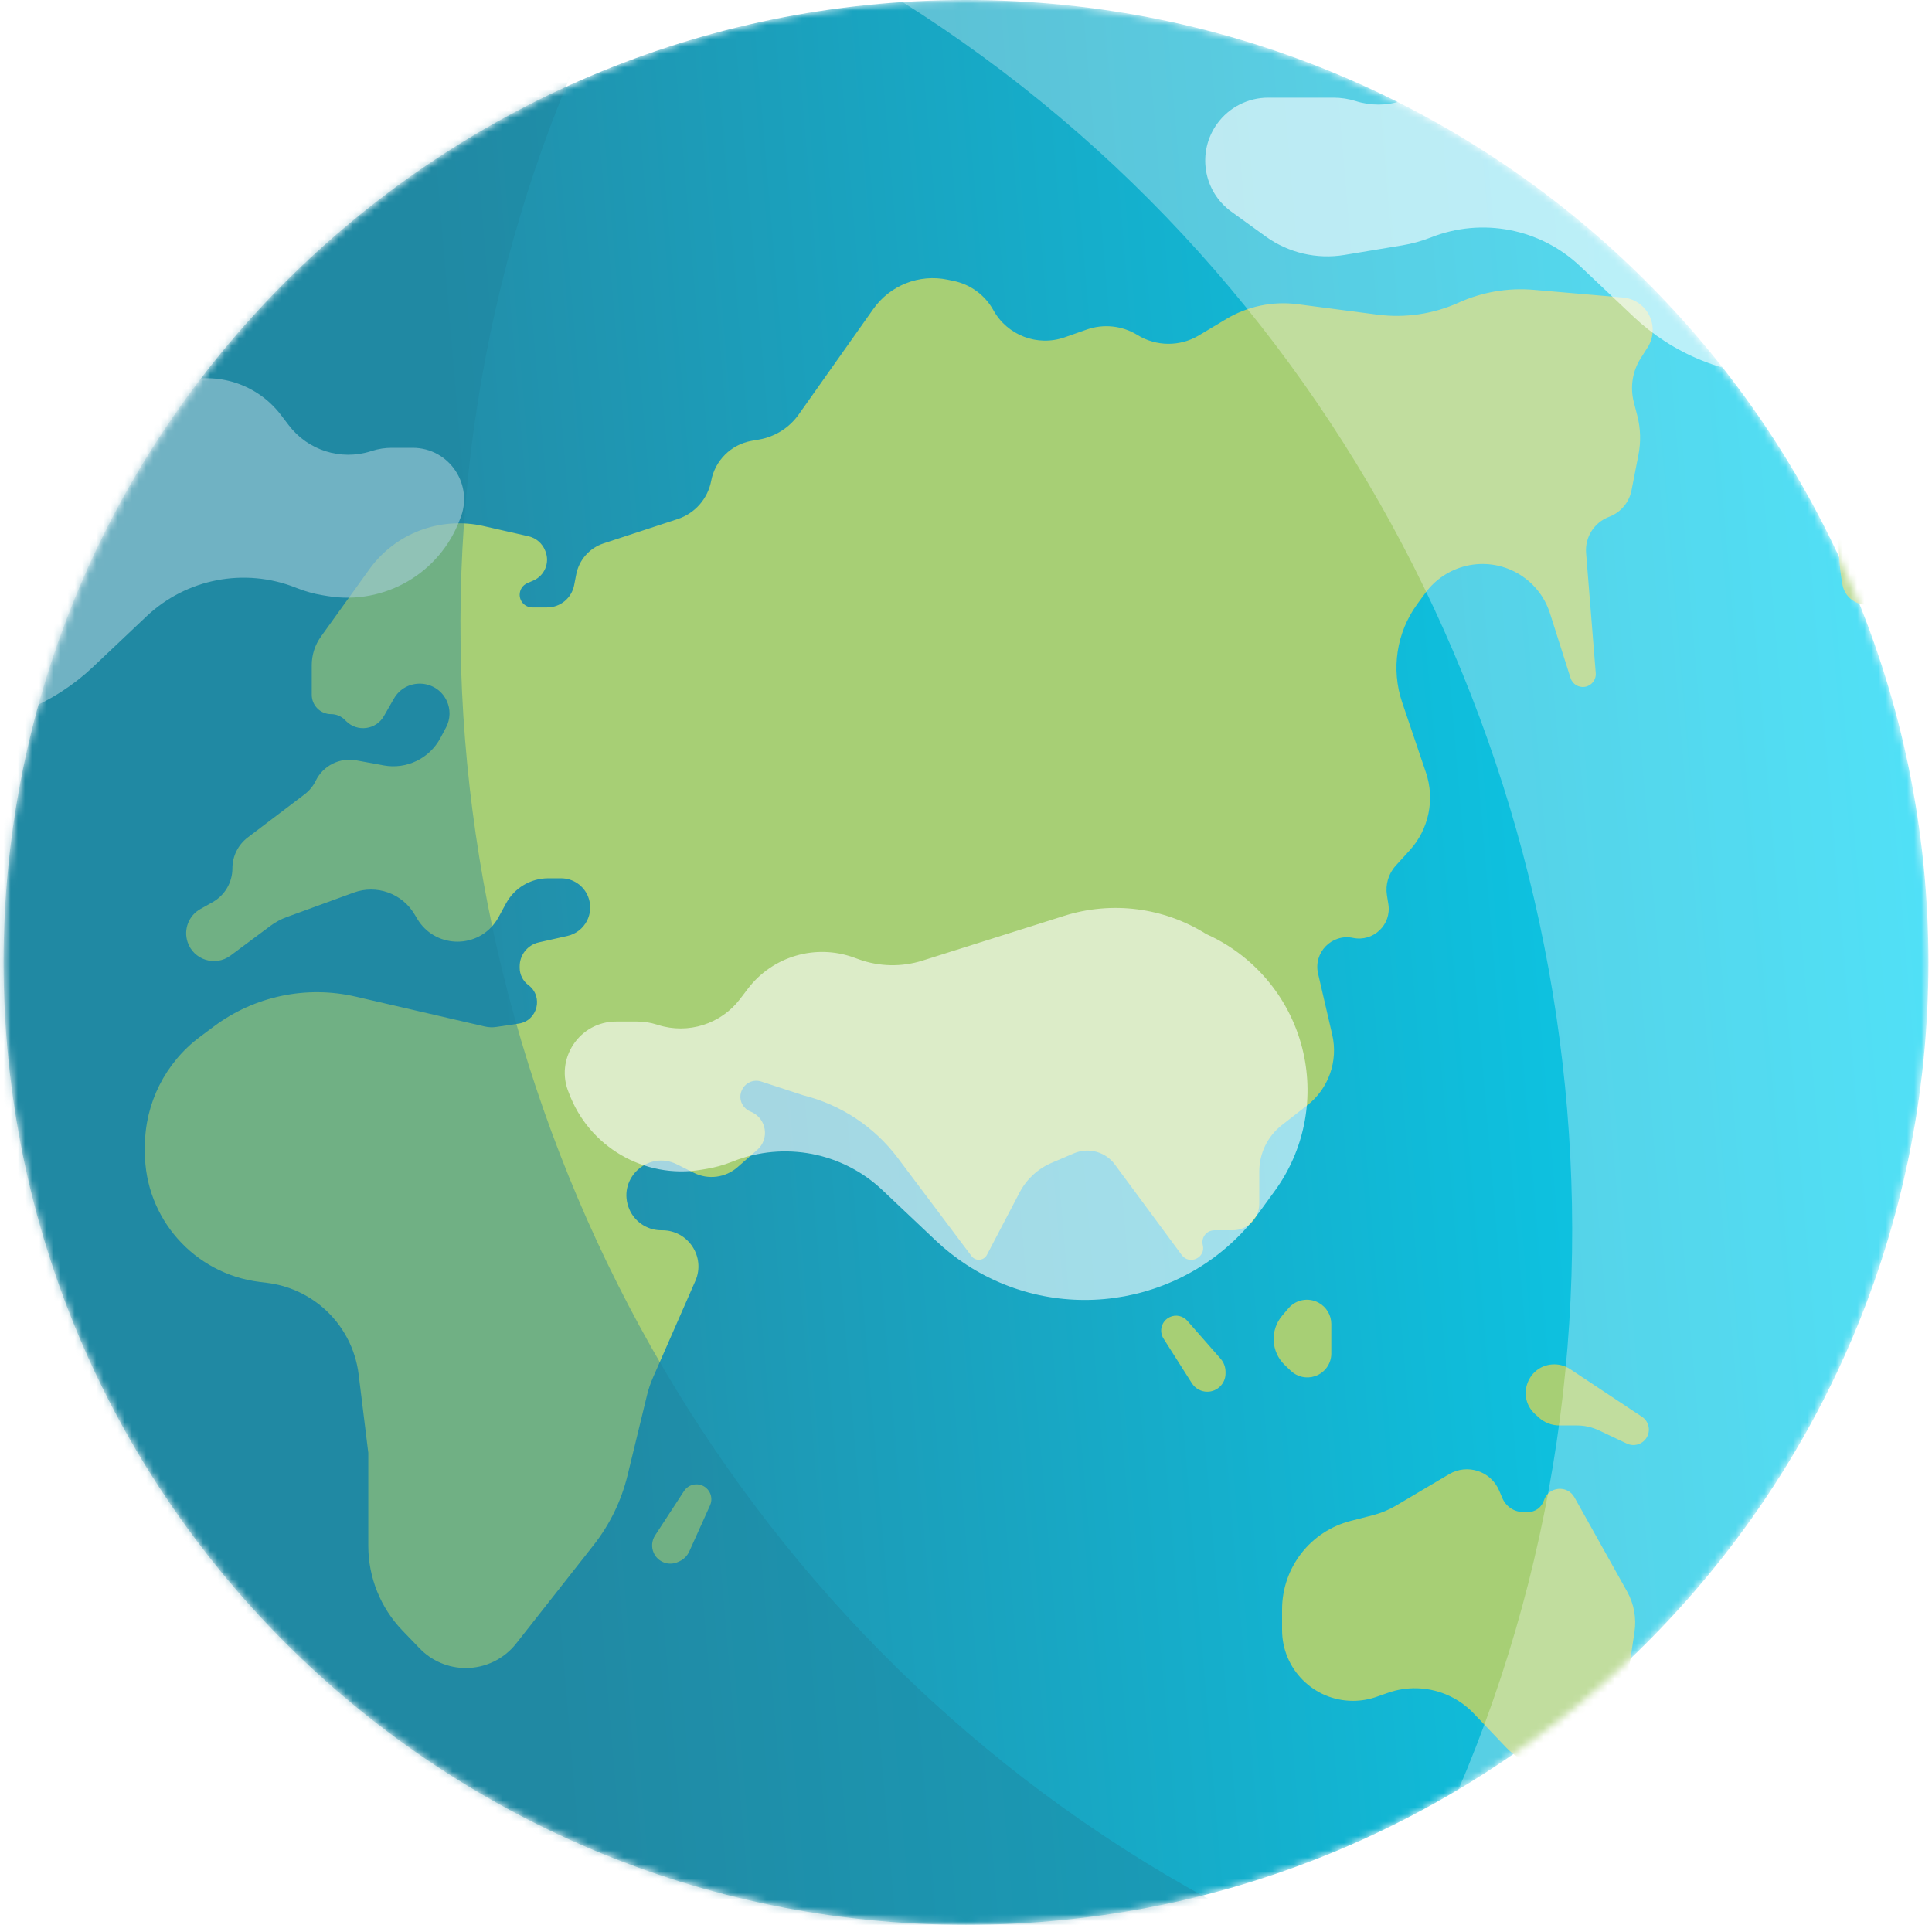 <svg width="271" height="270" viewBox="0 0 271 270" fill="none" xmlns="http://www.w3.org/2000/svg">
<mask id="mask0_171_266" style="mask-type:luminance" maskUnits="userSpaceOnUse" x="0" y="0" width="271" height="270">
<path d="M270.5 135C270.5 60.442 210.058 0 135.5 0C60.942 0 0.5 60.442 0.5 135C0.5 209.558 60.942 270 135.5 270C210.058 270 270.5 209.558 270.5 135Z" fill="white"/>
</mask>
<g mask="url(#mask0_171_266)">
<path d="M270.5 135C270.5 60.442 210.059 0 135.5 0C60.942 0 0.5 60.442 0.5 135C0.5 209.558 60.942 270 135.5 270C210.059 270 270.5 209.558 270.5 135Z" fill="url(#paint0_linear_171_266)"/>
<g filter="url(#filter0_d_171_266)">
<path fill-rule="evenodd" clip-rule="evenodd" d="M-37.927 44.975L-26.241 34.489C-21.091 29.868 -24.094 21.328 -31.003 20.946C-33.759 20.794 -36.389 22.115 -37.913 24.417L-39.569 26.921C-40.455 28.261 -40.773 29.9 -40.453 31.475L-40.249 32.473C-39.833 34.518 -40.814 36.592 -42.659 37.567L-42.974 37.734C-45.678 39.163 -46.166 42.832 -43.928 44.918C-42.244 46.488 -39.64 46.512 -37.927 44.975ZM-44.67 30.64L-45.813 28.01C-46.642 26.104 -49.019 25.448 -50.708 26.66C-51.568 27.276 -52.075 28.271 -52.069 29.329L-52.053 32.197C-52.042 34.244 -50.431 35.924 -48.386 36.023C-45.536 36.159 -43.532 33.257 -44.67 30.64ZM-61.887 37.556L-60.207 35.232C-58.989 33.547 -59.636 31.168 -61.539 30.332C-62.508 29.907 -63.623 29.978 -64.53 30.522L-66.989 31.998C-68.744 33.051 -69.369 35.293 -68.411 37.102C-67.076 39.624 -63.558 39.869 -61.887 37.556ZM20.32 157.614V156.846C20.32 150.783 23.181 145.076 28.039 141.449L30.015 139.974C35.71 135.722 42.99 134.197 49.913 135.805L51.66 136.211L67.998 139.991C68.529 140.114 69.078 140.135 69.617 140.055L72.751 139.587C75.408 139.189 76.265 135.782 74.111 134.176C73.346 133.605 72.895 132.707 72.895 131.753V131.544C72.895 129.935 74.01 128.542 75.579 128.189L79.591 127.287C82.05 126.735 83.431 124.112 82.495 121.772C81.873 120.217 80.368 119.198 78.693 119.198H76.902C74.433 119.198 72.161 120.549 70.981 122.719L69.926 124.662C69.773 124.942 69.601 125.21 69.41 125.465C66.615 129.192 60.935 128.899 58.538 124.905L58.128 124.222C56.378 121.305 52.806 120.041 49.611 121.207L40.221 124.636C39.408 124.932 38.644 125.344 37.95 125.86L32.337 130.038C30.202 131.627 27.137 130.656 26.308 128.127C25.727 126.358 26.479 124.425 28.103 123.514L29.824 122.548C31.539 121.585 32.6 119.772 32.6 117.805C32.6 116.104 33.396 114.501 34.752 113.472L42.727 107.422C43.386 106.923 43.918 106.274 44.28 105.531C45.315 103.402 47.643 102.226 49.97 102.655L53.809 103.364C57.023 103.956 60.25 102.397 61.783 99.512L62.567 98.036C63.19 96.864 63.219 95.467 62.645 94.27C61.191 91.233 56.925 91.076 55.251 93.998L53.845 96.451C52.745 98.373 50.117 98.724 48.551 97.157L48.362 96.967C47.853 96.458 47.162 96.173 46.443 96.173C44.944 96.173 43.729 94.958 43.729 93.459V89.303C43.729 87.864 44.181 86.462 45.021 85.293L51.808 75.854C55.44 70.802 61.743 68.413 67.812 69.79L74.124 71.223C75.195 71.466 76.076 72.225 76.474 73.249L76.517 73.36C77.137 74.955 76.385 76.755 74.814 77.434L73.966 77.801C73.315 78.082 72.895 78.722 72.895 79.43C72.895 80.411 73.69 81.206 74.67 81.206H76.75C78.597 81.206 80.184 79.897 80.535 78.084L80.827 76.573C81.221 74.537 82.687 72.874 84.657 72.226L95.055 68.811C97.483 68.014 99.284 65.959 99.757 63.448C100.297 60.585 102.55 58.354 105.418 57.843L106.509 57.65C108.74 57.252 110.725 55.992 112.034 54.141L122.508 39.33C124.851 36.017 128.934 34.407 132.907 35.229L133.764 35.406C136.132 35.897 138.169 37.395 139.34 39.51C141.302 43.051 145.535 44.659 149.353 43.313L152.429 42.23C154.796 41.396 157.411 41.677 159.547 42.993C162.188 44.622 165.516 44.642 168.176 43.046L171.98 40.764C174.996 38.954 178.536 38.217 182.024 38.673L193.2 40.134C197.091 40.642 201.046 40.056 204.622 38.443C207.913 36.958 211.529 36.342 215.126 36.653L227.647 37.734C229.321 37.879 230.779 38.93 231.446 40.472C232.049 41.867 231.92 43.469 231.101 44.748L230.161 46.218C228.985 48.055 228.627 50.298 229.172 52.41L229.664 54.318C230.125 56.103 230.18 57.968 229.828 59.778L228.852 64.779C228.52 66.482 227.328 67.89 225.703 68.499C223.616 69.281 222.301 71.353 222.479 73.575L223.833 90.408C223.909 91.351 223.247 92.195 222.312 92.344C221.426 92.486 220.569 91.958 220.297 91.103L217.415 82.037C215.843 77.092 210.731 74.19 205.679 75.376C203.366 75.919 201.324 77.273 199.923 79.192L198.788 80.75C195.888 84.725 195.102 89.863 196.681 94.523L200.014 104.363C201.297 108.149 200.422 112.333 197.728 115.288L195.794 117.409C194.763 118.539 194.303 120.078 194.545 121.59L194.744 122.831C195.204 125.708 192.64 128.155 189.788 127.561C186.814 126.941 184.2 129.613 184.886 132.573L186.87 141.134C187.729 144.841 186.359 148.71 183.359 151.051L179.814 153.817C177.809 155.38 176.638 157.781 176.638 160.323V164.873C176.638 166.918 174.98 168.575 172.936 168.575H170.33C169.246 168.575 168.45 169.594 168.713 170.646C169.156 172.417 166.839 173.51 165.755 172.041L156.376 159.344C155.056 157.557 152.681 156.91 150.638 157.782L147.512 159.116C145.583 159.939 143.998 161.403 143.025 163.26L138.434 172.026C137.998 172.859 136.842 172.953 136.278 172.201L125.934 158.436C122.654 154.071 117.974 150.967 112.678 149.643L106.791 147.717C104.627 147.01 102.914 149.613 104.421 151.32C104.635 151.564 104.901 151.758 105.198 151.888L105.392 151.973C107.534 152.914 107.974 155.761 106.214 157.303L103.451 159.727C101.759 161.21 99.338 161.522 97.326 160.515L94.943 159.324C91.035 157.37 86.725 161.139 88.139 165.272C88.814 167.248 90.671 168.575 92.759 168.575H92.893C96.551 168.575 99.006 172.332 97.536 175.682L91.58 189.263C91.234 190.053 90.957 190.871 90.754 191.708L88.024 202.949C87.158 206.513 85.536 209.85 83.267 212.733L72.395 226.548C70.692 228.712 68.089 229.977 65.333 229.977C62.89 229.977 60.553 228.982 58.859 227.222L56.452 224.721C53.378 221.527 51.66 217.266 51.66 212.833V199.787L50.306 188.787C49.86 185.164 48.086 181.835 45.328 179.444C43.118 177.529 40.389 176.314 37.487 175.953L36.402 175.818C27.216 174.677 20.32 166.87 20.32 157.614ZM-51.259 51.132L-53.218 53.846C-55.169 56.549 -59.281 56.263 -60.839 53.316C-61.955 51.205 -61.226 48.59 -59.179 47.361L-56.31 45.636C-55.25 44.999 -53.947 44.917 -52.815 45.414C-50.594 46.391 -49.84 49.165 -51.259 51.132ZM-46.073 55.458L-48.05 56.849C-48.894 57.443 -49.396 58.411 -49.396 59.444C-49.396 60.564 -48.806 61.601 -47.842 62.172L-42.964 65.065C-40.132 66.744 -38.395 69.793 -38.395 73.086V73.627C-38.395 75.067 -37.98 76.477 -37.199 77.687L-36.076 79.428C-34.515 81.847 -31.319 82.595 -28.847 81.12C-26.78 79.886 -25.793 77.423 -26.436 75.104L-29.723 63.242C-30.677 59.799 -33.139 56.973 -36.42 55.556L-38.465 54.673C-40.965 53.594 -43.846 53.891 -46.073 55.458ZM-1.312 26.607L-20.632 37.939C-22.285 38.908 -23.301 40.681 -23.301 42.597C-23.301 43.979 -22.771 45.308 -21.822 46.311L-18.449 49.873C-14.368 54.183 -12.717 60.249 -14.049 66.032L-16.881 78.327C-17.3 80.144 -16.856 82.051 -15.678 83.496C-13.592 86.056 -9.836 86.465 -7.248 84.413L5.615 74.216C10.207 70.576 13.212 65.298 13.998 59.49L14.597 55.06C14.914 52.717 15.555 50.429 16.5 48.263L18.901 42.756C19.829 40.629 20.16 38.288 19.858 35.986C19.141 30.526 15.006 26.14 9.597 25.104L8.565 24.906C5.175 24.256 1.665 24.861 -1.312 26.607ZM-146.549 78.071C-148.318 68.582 -146.756 48.968 -127.769 40.604C-127.375 40.43 -126.98 40.247 -126.585 40.063L-126.585 40.063C-124.921 39.29 -123.234 38.507 -121.428 38.376C-117.687 38.105 -111.866 40.135 -105.196 48.612C-104.954 48.919 -104.724 49.217 -104.502 49.505C-102.906 51.571 -101.707 53.125 -99.142 54.281C-94.266 56.48 -91.007 52.096 -87.733 47.691C-84.468 43.299 -81.188 38.887 -76.274 40.962C-74.899 41.542 -73.202 42.694 -71.123 44.568C-68.945 46.531 -67.377 49.084 -66.27 51.799L-63.925 57.55C-63.059 59.674 -61.383 61.365 -59.269 62.25C-53.663 64.598 -52.177 71.85 -56.407 76.213L-61.756 81.73C-65.148 85.229 -64.989 90.836 -61.405 94.137L-59.356 96.024C-56.294 98.845 -51.402 98.074 -49.356 94.448C-47.042 90.35 -41.263 90.022 -38.501 93.834L-34.043 99.985C-30.577 104.768 -31.365 111.411 -35.854 115.249L-62.056 137.655C-63.358 138.768 -64.107 140.395 -64.107 142.109C-64.107 146.263 -68.309 149.098 -72.161 147.543L-74.862 146.452C-79.568 144.552 -84.702 148.016 -84.702 153.091C-84.702 155.561 -83.429 157.857 -81.334 159.165L-69.179 166.753C-64.971 169.38 -59.85 170.11 -55.076 168.763C-50.317 167.421 -45.212 168.142 -41.011 170.75L-16.674 185.858C-10.66 189.592 -8.822 197.5 -12.572 203.503L-35.625 240.406C-36.869 242.398 -37.833 244.552 -38.49 246.807L-40.286 252.975C-40.972 255.329 -40.947 257.832 -40.216 260.172L-38.053 267.093C-37.724 268.147 -38.115 269.295 -39.02 269.928C-40.258 270.795 -41.972 270.395 -42.7 269.072L-51.11 253.772C-52.587 251.085 -53.362 248.068 -53.362 245.002V218.299C-53.362 212.772 -55.648 207.492 -59.677 203.71L-62.108 201.429C-65.729 198.03 -67.299 192.98 -66.244 188.127C-64.965 182.243 -67.556 176.196 -72.698 173.063L-89.626 162.748C-90.931 161.953 -92.038 160.87 -92.862 159.583L-104.964 140.68C-105.708 139.519 -107.493 139.891 -107.711 141.252C-107.955 142.781 -110.072 142.984 -110.603 141.53L-115.566 127.924C-115.878 127.068 -115.963 126.145 -115.811 125.246L-113.161 109.505C-112.289 104.324 -113.033 99.001 -115.291 94.257L-122.041 80.084C-123.612 76.784 -126.941 74.682 -130.596 74.682H-130.913C-132.721 74.682 -134.482 75.258 -135.94 76.326L-141.171 80.159C-142.964 81.472 -145.514 80.755 -146.361 78.7C-146.445 78.495 -146.509 78.289 -146.549 78.071ZM180.722 179.521L179.855 180.542C178.12 182.586 178.279 185.627 180.217 187.479L181.057 188.282C181.958 189.143 183.262 189.435 184.444 189.041C185.817 188.583 186.743 187.299 186.743 185.851V181.732C186.743 180.482 186.06 179.332 184.963 178.733C183.541 177.957 181.77 178.286 180.722 179.521ZM179.836 221.759V224.635C179.836 230.129 184.289 234.581 189.782 234.581C190.904 234.581 192.017 234.392 193.075 234.021L194.686 233.455C197.316 232.533 200.192 232.605 202.773 233.658C204.265 234.267 205.61 235.185 206.722 236.352L211.294 241.153C212.225 242.131 213.376 242.872 214.651 243.316C218.442 244.638 222.64 243.125 224.717 239.69L226.493 236.753C227.359 235.319 227.935 233.729 228.186 232.073L229.266 224.941C229.563 222.981 229.199 220.978 228.232 219.248L220.849 206.041C219.847 204.248 217.188 204.514 216.56 206.47C216.248 207.442 215.344 208.102 214.323 208.102H213.692C212.4 208.102 211.233 207.328 210.731 206.137L210.293 205.1C209.136 202.358 205.826 201.267 203.265 202.784L195.822 207.195C194.806 207.796 193.71 208.251 192.567 208.545L189.471 209.339C183.8 210.794 179.836 215.905 179.836 221.759ZM163.205 183.763L167.185 190.03C167.655 190.769 168.47 191.217 169.345 191.217C170.759 191.217 171.905 190.071 171.905 188.658V188.429C171.905 187.752 171.658 187.099 171.212 186.59L166.541 181.264C165.929 180.567 164.93 180.356 164.089 180.747C162.944 181.279 162.528 182.697 163.205 183.763ZM91.888 211.379L95.942 205.16C96.632 204.102 98.095 203.893 99.054 204.715C99.758 205.319 99.98 206.315 99.599 207.16L96.687 213.619C96.409 214.236 95.916 214.731 95.301 215.011L95.092 215.105C93.806 215.691 92.288 215.123 91.703 213.837C91.34 213.04 91.41 212.112 91.888 211.379ZM215.313 194.346L215.831 194.822C216.622 195.547 217.656 195.95 218.729 195.95H221.188C222.26 195.95 223.319 196.187 224.289 196.646L228.192 198.491C229.15 198.944 230.294 198.637 230.898 197.766C231.588 196.769 231.325 195.399 230.314 194.729L220.243 188.048C219.586 187.612 218.814 187.379 218.025 187.379C214.368 187.379 212.618 191.873 215.313 194.346ZM244.815 257.414L238.919 262.403C238.244 262.973 238.024 263.918 238.376 264.727C238.771 265.635 239.77 266.117 240.726 265.862L242.551 265.375C243.96 265 245.073 263.919 245.49 262.522L246.656 258.619C246.983 257.525 245.687 256.676 244.815 257.414ZM249.705 250.91L251.95 243.519C252.282 242.426 253.832 242.435 254.151 243.531L255.29 247.443C255.697 248.843 255.349 250.354 254.369 251.434L253.1 252.834C252.435 253.567 251.335 253.704 250.511 253.156C249.776 252.667 249.448 251.754 249.705 250.91Z" fill="#A7CF75"/>
</g>
<g filter="url(#filter1_d_171_266)">
<path fill-rule="evenodd" clip-rule="evenodd" d="M367.073 44.975L378.759 34.489C383.909 29.868 380.906 21.328 373.997 20.946C371.241 20.794 368.611 22.115 367.088 24.417L365.432 26.921C364.545 28.261 364.227 29.9 364.547 31.475L364.751 32.473C365.167 34.518 364.186 36.592 362.341 37.567L362.026 37.734C359.322 39.163 358.835 42.832 361.072 44.918C362.755 46.488 365.36 46.512 367.073 44.975ZM360.33 30.64L359.187 28.01C358.358 26.104 355.981 25.448 354.292 26.66C353.432 27.276 352.925 28.271 352.931 29.329L352.947 32.197C352.959 34.244 354.569 35.924 356.613 36.023C359.464 36.159 361.468 33.257 360.33 30.64ZM343.113 37.556L344.793 35.232C346.011 33.547 345.364 31.168 343.46 30.332C342.492 29.907 341.377 29.978 340.47 30.522L338.011 31.998C336.255 33.051 335.631 35.293 336.588 37.102C337.924 39.624 341.442 39.869 343.113 37.556ZM425.318 157.614V156.846C425.318 150.783 428.18 145.076 433.04 141.449L435.016 139.974C440.713 135.722 447.989 134.197 454.915 135.805L456.661 136.211L472.996 139.991C473.527 140.114 474.08 140.135 474.616 140.055L477.752 139.587C480.407 139.189 481.267 135.782 479.111 134.176C478.346 133.605 477.896 132.707 477.896 131.753V131.544C477.896 129.935 479.012 128.542 480.578 128.189L484.592 127.287C487.049 126.735 488.431 124.112 487.495 121.772C486.874 120.217 485.366 119.198 483.692 119.198H481.901C479.431 119.198 477.163 120.549 475.979 122.719L474.926 124.662C474.773 124.942 474.602 125.21 474.409 125.465C471.614 129.192 465.935 128.899 463.537 124.905L463.127 124.222C461.377 121.305 457.804 120.041 454.613 121.207L445.222 124.636C444.407 124.932 443.642 125.344 442.949 125.86L437.338 130.038C435.2 131.627 432.136 130.656 431.308 128.127C430.727 126.358 431.479 124.425 433.103 123.514L434.822 122.548C436.537 121.585 437.599 119.772 437.599 117.805C437.599 116.104 438.395 114.501 439.75 113.472L447.728 107.422C448.385 106.923 448.916 106.274 449.281 105.531C450.316 103.402 452.642 102.226 454.969 102.655L458.807 103.364C462.025 103.956 465.251 102.397 466.781 99.512L467.569 98.036C468.19 96.864 468.217 95.467 467.645 94.27C466.192 91.233 461.926 91.076 460.252 93.998L458.848 96.451C457.745 98.373 455.117 98.724 453.551 97.157L453.362 96.967C452.854 96.458 452.161 96.173 451.441 96.173C449.942 96.173 448.727 94.958 448.727 93.459V89.303C448.727 87.864 449.182 86.462 450.023 85.293L456.809 75.854C460.441 70.802 466.745 68.413 472.811 69.79L479.125 71.223C480.196 71.466 481.078 72.225 481.474 73.249L481.519 73.36C482.135 74.955 481.384 76.755 479.813 77.434L478.967 77.801C478.315 78.082 477.896 78.722 477.896 79.43C477.896 80.411 478.688 81.206 479.669 81.206H481.748C483.598 81.206 485.186 79.897 485.533 78.084L485.825 76.573C486.221 74.537 487.688 72.874 489.659 72.226L500.054 68.811C502.484 68.014 504.284 65.959 504.757 63.448C505.297 60.585 507.551 58.354 510.418 57.843L511.511 57.65C513.739 57.252 515.723 55.992 517.033 54.141L527.509 39.33C529.853 36.017 533.935 34.407 537.908 35.229L538.763 35.406C541.13 35.897 543.169 37.395 544.339 39.51C546.301 43.051 550.535 44.659 554.356 43.313L557.429 42.23C559.796 41.396 562.411 41.677 564.548 42.993C567.19 44.622 570.515 44.642 573.175 43.046L576.982 40.764C579.997 38.954 583.534 38.217 587.026 38.673L598.199 40.134C602.092 40.642 606.047 40.056 609.625 38.443C612.914 36.958 616.528 36.342 620.128 36.653L632.647 37.734C634.321 37.879 635.779 38.93 636.445 40.472C637.048 41.867 636.922 43.469 636.103 44.748L635.162 46.218C633.983 48.055 633.628 50.298 634.172 52.41L634.663 54.318C635.126 56.103 635.18 57.968 634.829 59.778L633.853 64.779C633.52 66.482 632.327 67.89 630.703 68.499C628.615 69.281 627.301 71.353 627.481 73.575L628.835 90.408C628.912 91.351 628.246 92.195 627.314 92.344C626.428 92.486 625.568 91.958 625.298 91.103L622.414 82.037C620.843 77.092 615.731 74.19 610.678 75.376C608.365 75.919 606.322 77.273 604.922 79.192L603.788 80.75C600.886 84.725 600.103 89.863 601.682 94.523L605.017 104.363C606.299 108.149 605.422 112.333 602.726 115.288L600.796 117.409C599.765 118.539 599.302 120.078 599.545 121.59L599.743 122.831C600.206 125.708 597.641 128.155 594.788 127.561C591.814 126.941 589.199 129.613 589.888 132.573L591.872 141.134C592.727 144.841 591.359 148.71 588.358 151.051L584.812 153.817C582.809 155.38 581.639 157.781 581.639 160.323V164.873C581.639 166.918 579.979 168.575 577.936 168.575H575.33C574.246 168.575 573.449 169.594 573.715 170.646C574.156 172.417 571.838 173.51 570.754 172.041L561.376 159.344C560.057 157.557 557.681 156.91 555.638 157.782L552.511 159.116C550.585 159.939 549.001 161.403 548.024 163.26L543.434 172.026C542.998 172.859 541.841 172.953 541.279 172.201L530.933 158.436C527.653 154.071 522.973 150.967 517.676 149.643L511.79 147.717C509.626 147.01 507.916 149.613 509.419 151.32C509.635 151.564 509.9 151.758 510.197 151.888L510.391 151.973C512.533 152.914 512.974 155.761 511.214 157.303L508.451 159.727C506.759 161.21 504.338 161.522 502.327 160.515L499.942 159.324C496.036 157.37 491.725 161.139 493.138 165.272C493.813 167.248 495.671 168.575 497.759 168.575H497.894C501.553 168.575 504.005 172.332 502.538 175.682L496.58 189.263C496.234 190.053 495.959 190.871 495.752 191.708L493.025 202.949C492.157 206.513 490.537 209.85 488.269 212.733L477.397 226.548C475.691 228.712 473.09 229.977 470.332 229.977C467.893 229.977 465.553 228.982 463.861 227.222L461.453 224.721C458.38 221.527 456.661 217.266 456.661 212.833V199.787L455.306 188.787C454.861 185.164 453.088 181.835 450.329 179.444C448.12 177.529 445.388 176.314 442.486 175.953L441.401 175.818C432.217 174.677 425.318 166.87 425.318 157.614ZM353.741 51.132L351.782 53.846C349.831 56.549 345.719 56.263 344.161 53.316C343.045 51.205 343.774 48.59 345.821 47.361L348.69 45.636C349.75 44.999 351.053 44.917 352.185 45.414C354.406 46.391 355.16 49.165 353.741 51.132ZM358.927 55.458L356.95 56.849C356.106 57.443 355.604 58.411 355.604 59.444C355.604 60.564 356.194 61.601 357.158 62.172L362.036 65.065C364.868 66.744 366.605 69.793 366.605 73.086V73.627C366.605 75.067 367.02 76.477 367.801 77.687L368.924 79.428C370.485 81.847 373.681 82.595 376.153 81.12C378.22 79.886 379.207 77.423 378.564 75.104L375.277 63.242C374.323 59.799 371.861 56.973 368.58 55.556L366.535 54.673C364.035 53.594 361.154 53.891 358.927 55.458ZM403.688 26.607L384.368 37.939C382.715 38.908 381.699 40.681 381.699 42.597C381.699 43.979 382.228 45.308 383.178 46.311L386.551 49.873C390.632 54.183 392.283 60.249 390.951 66.032L388.119 78.327C387.7 80.144 388.144 82.051 389.322 83.496C391.408 86.056 395.164 86.465 397.752 84.413L410.615 74.216C415.207 70.576 418.213 65.298 418.996 59.49L419.599 55.06C419.914 52.717 420.553 50.429 421.498 48.263L423.901 42.756C424.828 40.629 425.161 38.288 424.859 35.986C424.139 30.526 420.004 26.14 414.599 25.104L413.565 24.906C410.176 24.256 406.665 24.861 403.688 26.607ZM258.451 78.071C256.682 68.582 258.243 48.968 277.231 40.604C277.625 40.43 278.02 40.247 278.415 40.063L278.416 40.063C280.079 39.29 281.766 38.507 283.572 38.376C287.312 38.105 293.134 40.135 299.804 48.612C300.046 48.919 300.276 49.217 300.498 49.505C302.094 51.571 303.293 53.125 305.858 54.281C310.734 56.48 313.993 52.096 317.267 47.691C320.532 43.299 323.812 38.887 328.726 40.962C330.101 41.542 331.798 42.694 333.877 44.568C336.055 46.531 337.623 49.084 338.73 51.799L341.075 57.55C341.941 59.674 343.617 61.365 345.732 62.25C351.337 64.598 352.823 71.85 348.593 76.213L343.244 81.73C339.852 85.229 340.011 90.836 343.595 94.137L345.644 96.024C348.706 98.845 353.598 98.074 355.645 94.448C357.958 90.35 363.737 90.022 366.499 93.834L370.957 99.985C374.423 104.768 373.635 111.411 369.146 115.249L342.945 137.655C341.642 138.768 340.893 140.395 340.893 142.109C340.893 146.263 336.691 149.098 332.839 147.543L330.138 146.452C325.432 144.552 320.298 148.016 320.298 153.091C320.298 155.561 321.571 157.857 323.666 159.165L335.821 166.753C340.029 169.38 345.15 170.11 349.924 168.763C354.683 167.421 359.788 168.142 363.989 170.75L388.326 185.858C394.34 189.592 396.178 197.5 392.428 203.503L369.375 240.406C368.131 242.398 367.167 244.552 366.51 246.807L364.714 252.975C364.028 255.329 364.052 257.832 364.784 260.172L366.946 267.093C367.276 268.147 366.885 269.295 365.98 269.928C364.743 270.795 363.028 270.395 362.3 269.072L353.89 253.772C352.413 251.085 351.638 248.068 351.638 245.002V218.299C351.638 212.772 349.352 207.492 345.323 203.71L342.892 201.429C339.271 198.03 337.701 192.98 338.756 188.127C340.035 182.243 337.444 176.196 332.302 173.063L315.374 162.748C314.069 161.953 312.962 160.87 312.138 159.583L300.036 140.68C299.292 139.519 297.507 139.891 297.289 141.252C297.045 142.781 294.927 142.984 294.397 141.53L289.434 127.924C289.121 127.068 289.037 126.145 289.189 125.246L291.839 109.505C292.711 104.324 291.967 99.001 289.709 94.257L282.959 80.084C281.388 76.784 278.059 74.682 274.404 74.682H274.087C272.279 74.682 270.518 75.258 269.06 76.326L263.829 80.159C262.036 81.472 259.486 80.755 258.639 78.7C258.555 78.495 258.491 78.289 258.451 78.071ZM585.721 179.521L584.857 180.542C583.12 182.586 583.277 185.627 585.217 187.479L586.058 188.282C586.958 189.143 588.263 189.435 589.442 189.041C590.819 188.583 591.742 187.299 591.742 185.851V181.732C591.742 180.482 591.062 179.332 589.964 178.733C588.542 177.957 586.769 178.286 585.721 179.521ZM584.834 221.759V224.635C584.834 230.129 589.289 234.581 594.784 234.581C595.904 234.581 597.016 234.392 598.073 234.021L599.684 233.455C602.317 232.533 605.192 232.605 607.771 233.658C609.265 234.267 610.61 235.185 611.722 236.352L616.294 241.153C617.225 242.131 618.377 242.872 619.651 243.316C623.44 244.638 627.638 243.125 629.717 239.69L631.495 236.753C632.359 235.319 632.935 233.729 633.187 232.073L634.267 224.941C634.564 222.981 634.199 220.978 633.232 219.248L625.847 206.041C624.848 204.248 622.189 204.514 621.559 206.47C621.248 207.442 620.344 208.102 619.322 208.102H618.692C617.401 208.102 616.235 207.328 615.731 206.137L615.295 205.1C614.138 202.358 610.826 201.267 608.266 202.784L600.823 207.195C599.806 207.796 598.712 208.251 597.565 208.545L594.469 209.339C588.799 210.794 584.834 215.905 584.834 221.759ZM568.207 183.763L572.185 190.03C572.653 190.769 573.472 191.217 574.345 191.217C575.758 191.217 576.905 190.071 576.905 188.658V188.429C576.905 187.752 576.658 187.099 576.212 186.59L571.541 181.264C570.929 180.567 569.93 180.356 569.089 180.747C567.946 181.279 567.527 182.697 568.207 183.763ZM496.886 211.379L500.941 205.16C501.634 204.102 503.096 203.893 504.055 204.715C504.757 205.319 504.982 206.315 504.599 207.16L501.688 213.619C501.409 214.236 500.918 214.731 500.302 215.011L500.095 215.105C498.808 215.691 497.287 215.123 496.702 213.837C496.342 213.04 496.409 212.112 496.886 211.379ZM620.312 194.346L620.83 194.822C621.622 195.547 622.657 195.95 623.728 195.95H626.189C627.26 195.95 628.318 196.187 629.29 196.646L633.191 198.491C634.15 198.944 635.293 198.637 635.896 197.766C636.589 196.769 636.323 195.399 635.315 194.729L625.244 188.048C624.587 187.612 623.813 187.379 623.026 187.379C619.367 187.379 617.617 191.873 620.312 194.346ZM649.814 257.414L643.919 262.403C643.244 262.973 643.024 263.918 643.375 264.727C643.771 265.635 644.77 266.117 645.724 265.862L647.551 265.375C648.959 265 650.075 263.919 650.489 262.522L651.655 258.619C651.983 257.525 650.687 256.676 649.814 257.414ZM654.706 250.91L656.951 243.519C657.28 242.426 658.832 242.435 659.152 243.531L660.29 247.443C660.695 248.843 660.349 250.354 659.368 251.434L658.099 252.834C657.437 253.567 656.335 253.704 655.511 253.156C654.778 252.667 654.449 251.754 654.706 250.91Z" fill="#A7CF75"/>
</g>
<g opacity="0.6" filter="url(#filter2_f_171_266)">
<path d="M202.783 9.086L201.673 10.543C198.995 14.055 194.402 15.512 190.189 14.183C189.17 13.861 188.107 13.698 187.038 13.698H177.886C175.06 13.698 172.405 15.05 170.743 17.337C167.872 21.289 168.755 26.82 172.714 29.682L177.528 33.162C180.721 35.47 184.703 36.406 188.59 35.761L196.706 34.413C198.085 34.184 199.435 33.81 200.734 33.298C207.898 30.474 216.048 32.049 221.643 37.34L229.133 44.423C230.482 45.699 231.946 46.849 233.505 47.858C247.074 56.645 265.145 53.295 274.665 40.229L279.153 34.069C281.653 30.637 282.55 26.294 281.614 22.153L280.036 15.171C278.99 10.543 274.216 7.793 269.687 9.21C268.014 9.733 266.555 10.784 265.528 12.204L265.062 12.85C262.375 16.569 257.587 18.117 253.231 16.674L222.745 6.58L217.672 4.728C212.29 2.764 206.256 4.53 202.783 9.086Z" fill="white"/>
<path d="M104.911 138.683L103.801 140.139C101.124 143.652 96.53 145.108 92.318 143.779L92.122 143.718C91.232 143.437 90.304 143.294 89.371 143.294H86.426C81.258 143.294 77.773 148.575 79.803 153.326C82.615 160.897 90.4 165.41 98.366 164.087L99.058 163.972C100.288 163.768 101.493 163.435 102.652 162.978L102.863 162.894C110.026 160.07 118.176 161.646 123.771 166.936L131.262 174.019C132.611 175.295 134.074 176.445 135.633 177.454C149.203 186.241 167.274 182.892 176.793 169.826L178.803 167.067C182.878 161.474 184.34 154.394 182.814 147.644C181.179 140.41 176.291 134.337 169.572 131.195L169.201 131.022C163.252 127.286 155.963 126.353 149.265 128.469L129.404 134.745C126.466 135.673 123.304 135.603 120.41 134.547L119.8 134.324C114.418 132.36 108.384 134.127 104.911 138.683Z" fill="white"/>
<path d="M339.001 226.197L290.132 238.119C286.455 239.015 282.602 238.888 278.993 237.749L277.294 237.214C276.404 236.933 275.476 236.79 274.543 236.79H271.598C266.431 236.79 262.945 242.071 264.976 246.822C267.787 254.393 275.572 258.906 283.538 257.583L286.08 257.161L328.464 253.566C341.999 252.418 355.38 257.098 365.249 266.43L366.396 267.515C367.746 268.791 369.209 269.941 370.768 270.951C384.337 279.737 402.408 276.388 411.928 263.322L413.938 260.563C418.014 254.97 419.477 247.89 417.951 241.14C416.313 233.906 411.425 227.833 404.707 224.691L404.335 224.518C398.387 220.782 391.097 219.849 384.399 221.965L367.586 227.278C362.673 228.83 357.383 228.714 352.543 226.947C348.202 225.363 343.489 225.102 339.001 226.197Z" fill="white"/>
<path d="M39.405 58.207L40.514 59.663C43.192 63.176 47.785 64.632 51.998 63.304L52.193 63.242C53.083 62.961 54.011 62.818 54.944 62.818H57.889C63.057 62.818 66.543 68.099 64.512 72.851C61.701 80.421 53.916 84.934 45.95 83.612L45.258 83.497C44.028 83.293 42.823 82.959 41.663 82.502L41.453 82.419C34.289 79.594 26.139 81.17 20.544 86.461L13.054 93.544C11.704 94.82 10.242 95.969 8.683 96.979C-4.887 105.766 -22.958 102.416 -32.477 89.35L-34.487 86.591C-38.562 80.998 -40.025 73.918 -38.499 67.169C-36.864 59.934 -31.975 53.862 -25.257 50.72L-24.885 50.546C-18.936 46.811 -11.647 45.877 -4.949 47.994L14.912 54.269C17.849 55.197 21.011 55.127 23.906 54.071L24.515 53.849C29.898 51.884 35.932 53.651 39.405 58.207Z" fill="white"/>
</g>
<g opacity="0.4" filter="url(#filter3_f_171_266)">
<path d="M119.385 -49.796C7.7 69.752 76.38 265.536 238.273 289.115L290.179 296.675L-169.774 246.351L119.385 -49.796Z" fill="#1E819A"/>
</g>
<g opacity="0.3" filter="url(#filter4_f_171_266)">
<path d="M156.962 318.875C275.821 206.458 219.371 6.803 59.245 -26.735L7.905 -37.488L463.87 41.164L156.962 318.875Z" fill="white"/>
</g>
</g>
<defs>
<filter id="filter0_d_171_266" x="-167.1" y="4.934" width="442.557" height="289.454" filterUnits="userSpaceOnUse" color-interpolation-filters="sRGB">
<feFlood flood-opacity="0" result="BackgroundImageFix"/>
<feColorMatrix in="SourceAlpha" type="matrix" values="0 0 0 0 0 0 0 0 0 0 0 0 0 0 0 0 0 0 127 0" result="hardAlpha"/>
<feOffset dy="4"/>
<feGaussianBlur stdDeviation="10"/>
<feComposite in2="hardAlpha" operator="out"/>
<feColorMatrix type="matrix" values="0 0 0 0 0.16 0 0 0 0 0.62 0 0 0 0 0.7 0 0 0 1 0"/>
<feBlend mode="normal" in2="BackgroundImageFix" result="effect1_dropShadow_171_266"/>
<feBlend mode="normal" in="SourceGraphic" in2="effect1_dropShadow_171_266" result="shape"/>
</filter>
<filter id="filter1_d_171_266" x="237.9" y="4.934" width="442.556" height="289.454" filterUnits="userSpaceOnUse" color-interpolation-filters="sRGB">
<feFlood flood-opacity="0" result="BackgroundImageFix"/>
<feColorMatrix in="SourceAlpha" type="matrix" values="0 0 0 0 0 0 0 0 0 0 0 0 0 0 0 0 0 0 127 0" result="hardAlpha"/>
<feOffset dy="4"/>
<feGaussianBlur stdDeviation="10"/>
<feComposite in2="hardAlpha" operator="out"/>
<feColorMatrix type="matrix" values="0 0 0 0 0.16 0 0 0 0 0.62 0 0 0 0 0.7 0 0 0 1 0"/>
<feBlend mode="normal" in2="BackgroundImageFix" result="effect1_dropShadow_171_266"/>
<feBlend mode="normal" in="SourceGraphic" in2="effect1_dropShadow_171_266" result="shape"/>
</filter>
<filter id="filter2_f_171_266" x="-59.09" y="-16.066" width="497.631" height="311.909" filterUnits="userSpaceOnUse" color-interpolation-filters="sRGB">
<feFlood flood-opacity="0" result="BackgroundImageFix"/>
<feBlend mode="normal" in="SourceGraphic" in2="BackgroundImageFix" result="shape"/>
<feGaussianBlur stdDeviation="10" result="effect1_foregroundBlur_171_266"/>
</filter>
<filter id="filter3_f_171_266" x="-209.774" y="-89.796" width="539.953" height="426.47" filterUnits="userSpaceOnUse" color-interpolation-filters="sRGB">
<feFlood flood-opacity="0" result="BackgroundImageFix"/>
<feBlend mode="normal" in="SourceGraphic" in2="BackgroundImageFix" result="shape"/>
<feGaussianBlur stdDeviation="20" result="effect1_foregroundBlur_171_266"/>
</filter>
<filter id="filter4_f_171_266" x="-72.094" y="-117.488" width="615.965" height="516.363" filterUnits="userSpaceOnUse" color-interpolation-filters="sRGB">
<feFlood flood-opacity="0" result="BackgroundImageFix"/>
<feBlend mode="normal" in="SourceGraphic" in2="BackgroundImageFix" result="shape"/>
<feGaussianBlur stdDeviation="40" result="effect1_foregroundBlur_171_266"/>
</filter>
<linearGradient id="paint0_linear_171_266" x1="69.772" y1="140.304" x2="299.5" y2="120.786" gradientUnits="userSpaceOnUse">
<stop stop-color="#228EA9"/>
<stop offset="1" stop-color="#02DEFE"/>
</linearGradient>
</defs>
</svg>

